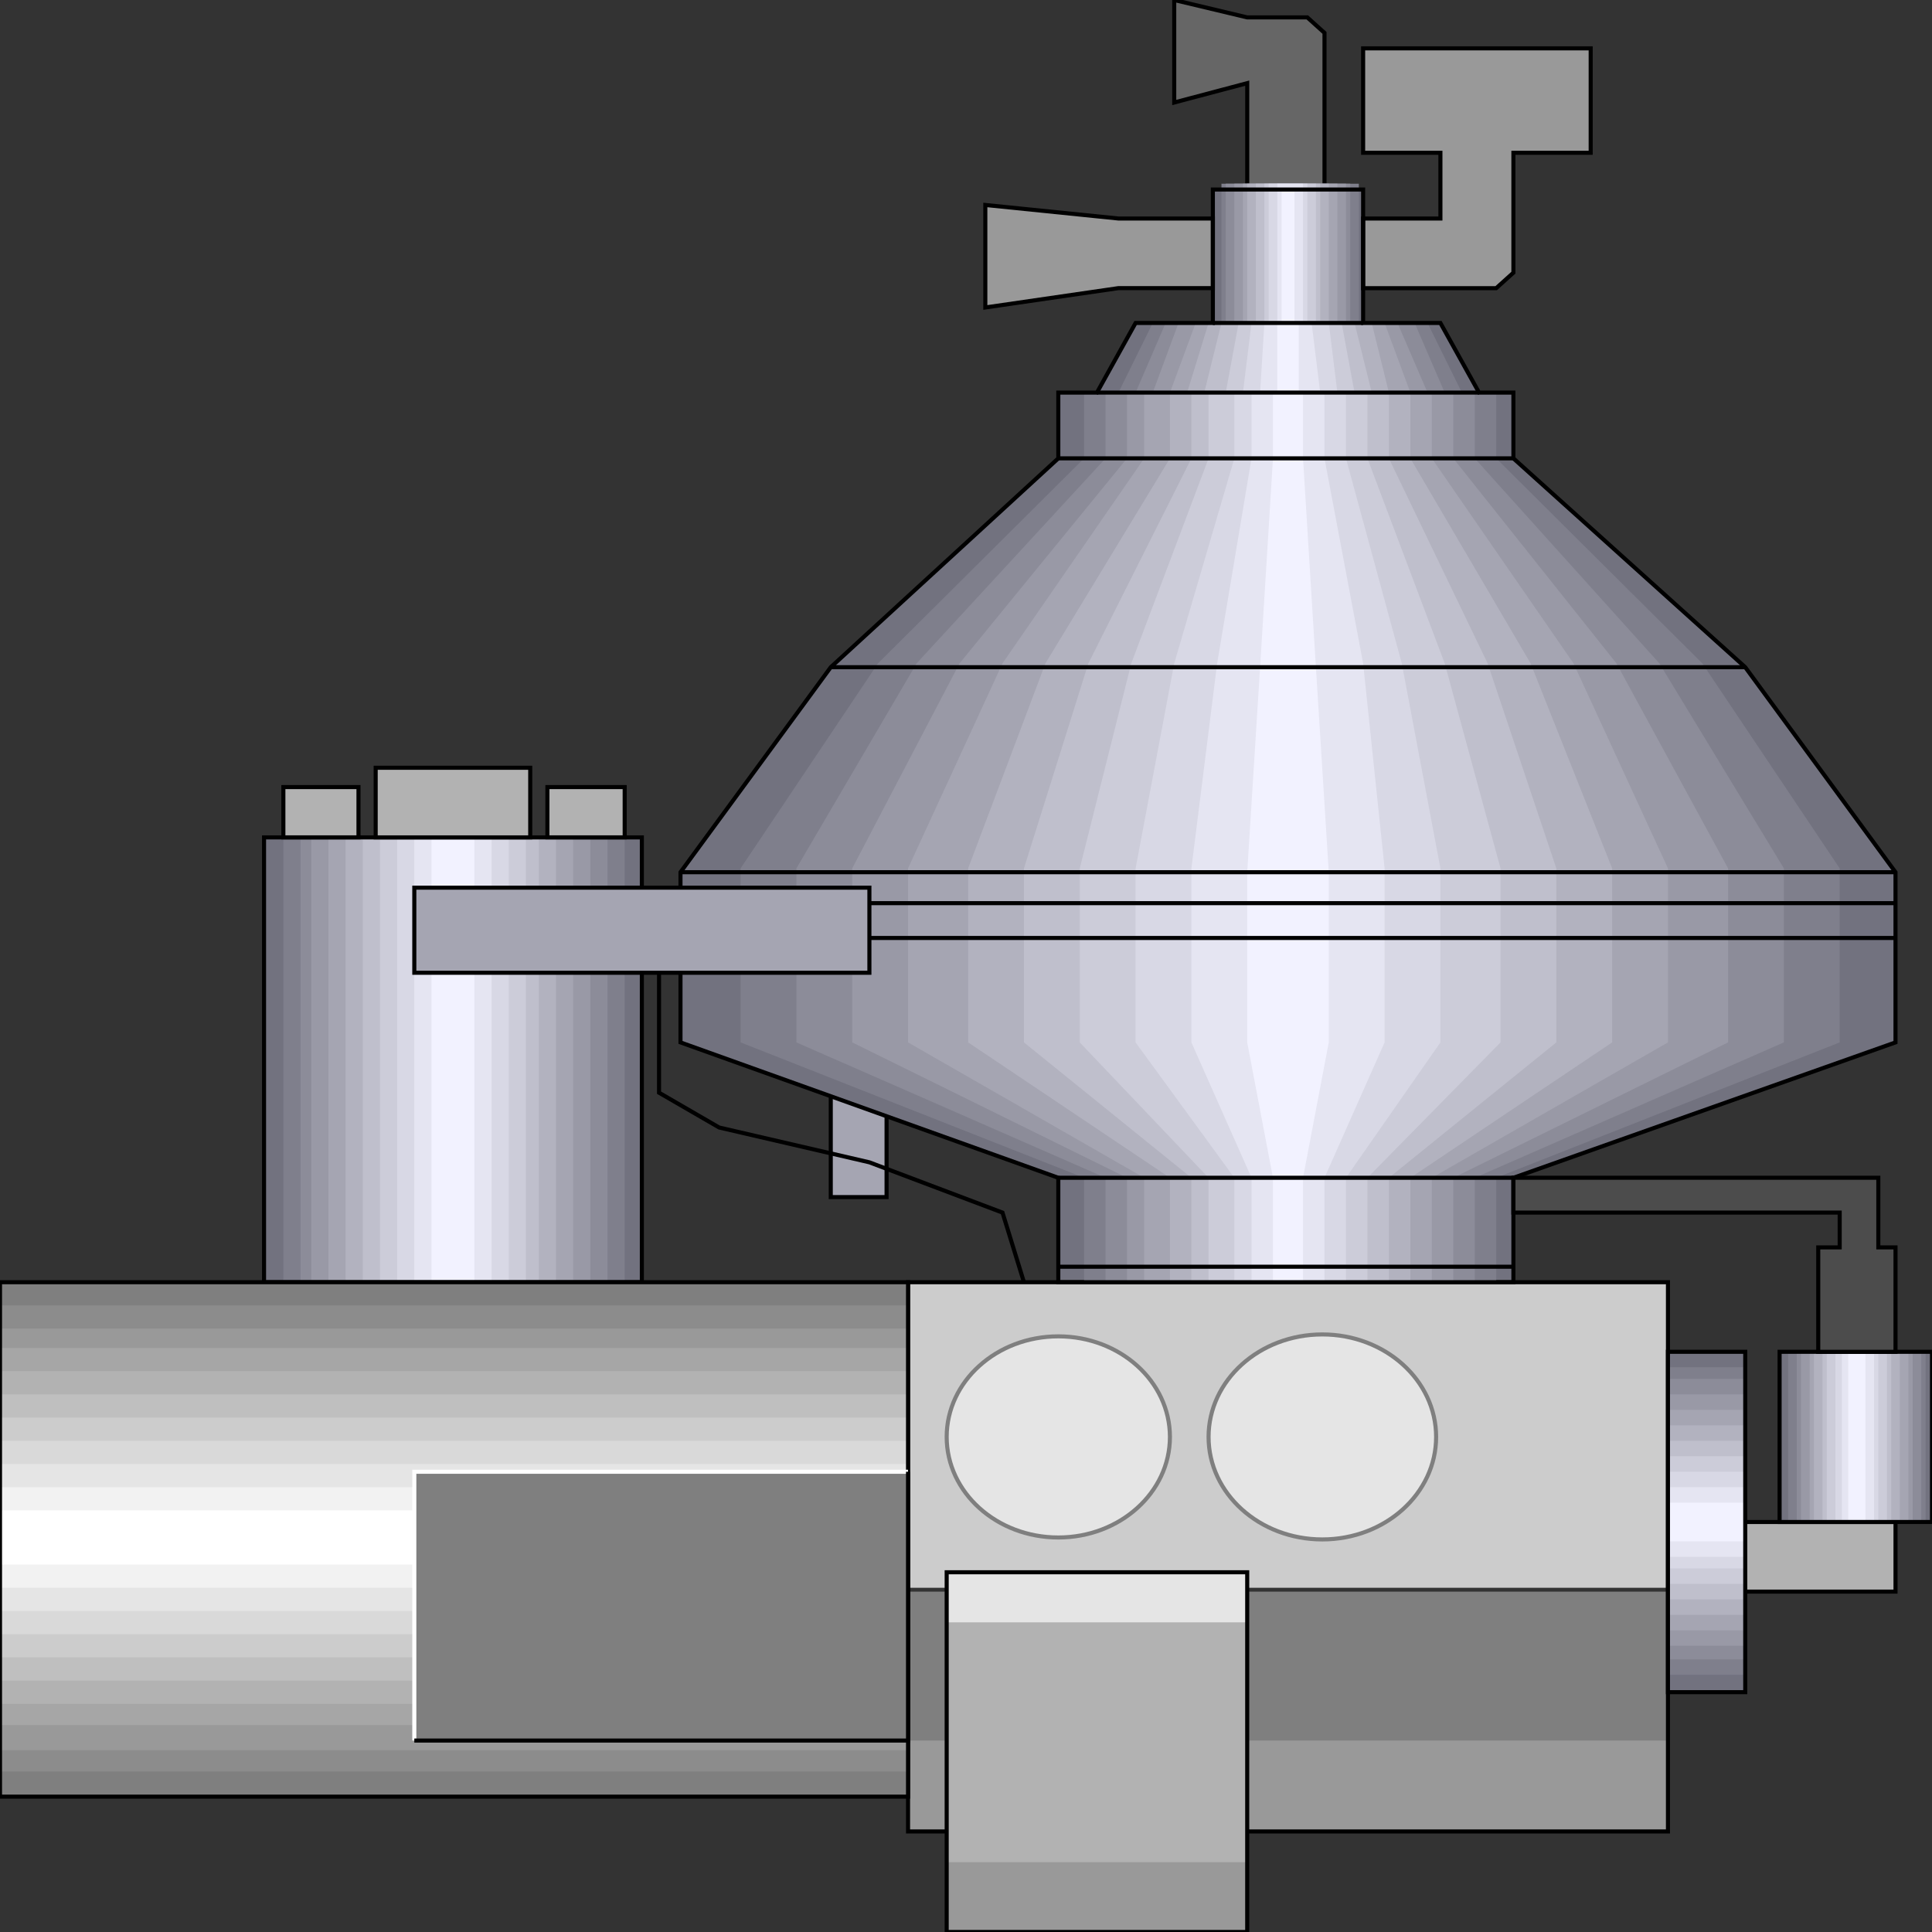 <svg width="150" height="150" viewBox="0 0 150 150" fill="none" xmlns="http://www.w3.org/2000/svg">
<rect x="0" y="0" width="150" height="150" fill="#333333" stroke="none"/>
<g clip-path="url(#clip0_2109_182884)">
<path d="M64.5 83.633H68.833V92.942H64.5V83.633Z" fill="#A5A5B2" stroke="black" stroke-width="0.316"/>
<path d="M83.667 123.275C90.938 123.275 96.833 117.964 96.833 111.413C96.833 104.862 90.938 99.551 83.667 99.551C76.395 99.551 70.5 104.862 70.5 111.413C70.5 117.964 76.395 123.275 83.667 123.275Z" stroke="black" stroke-width="0.316"/>
<path d="M135.5 118.168H147.167V123.573H135.5V118.168Z" fill="#B2B2B2" stroke="black" stroke-width="0.316"/>
<path d="M129.5 123.574H70.5V142.193H129.5V123.574Z" fill="#7F7F7F"/>
<path d="M70.5 99.551H129.5V123.275H70.5V99.551Z" fill="#CCCCCC"/>
<path d="M82.166 99.55V91.442L52.833 80.931V67.718L64.5 51.802L82.166 35.586V30.481H85.166L88.166 25.075H94.166V14.715H105.833V25.075H111.833L114.833 30.481H117.5V35.586L135.5 51.802L147.166 67.718V80.931L117.5 91.442V99.55H82.166Z" fill="#72727F"/>
<path d="M76.5 15.914V23.872L86.833 22.37H94.167V16.965H86.833L76.5 15.914Z" fill="#999999" stroke="black" stroke-width="0.316"/>
<path d="M96.834 14.715V6.456L91.167 7.958V0L96.834 1.351H101.5L102.834 2.553V14.715H96.834Z" fill="#666666" stroke="black" stroke-width="0.316"/>
<path d="M105.833 16.967H111.833V11.862H105.833V3.754H123.5V11.862H117.5V21.171L116.166 22.372H105.833V16.967Z" fill="#999999" stroke="black" stroke-width="0.316"/>
<path d="M129.5 135.137H70.5V142.194H129.5V135.137Z" fill="#999999"/>
<path d="M129.5 99.551H70.5V142.193H129.5V99.551Z" stroke="black" stroke-width="0.316"/>
<path d="M73.5 144.594H96.833V149.999H73.5V144.594Z" fill="#999999"/>
<path d="M73.5 125.977H96.833V144.595H73.5V125.977Z" fill="#B2B2B2"/>
<path d="M73.5 125.974H96.833V122.07H73.5V125.974Z" fill="#E5E5E5"/>
<path d="M73.5 122.07H96.833V149.998H73.5V122.07Z" stroke="black" stroke-width="0.316"/>
<path d="M102.666 119.521C107.545 119.521 111.5 115.958 111.5 111.563C111.5 107.168 107.545 103.605 102.666 103.605C97.788 103.605 93.833 107.168 93.833 111.563C93.833 115.958 97.788 119.521 102.666 119.521Z" fill="#E5E5E5" stroke="#7F7F7F" stroke-width="0.316"/>
<path d="M82.167 119.37C86.953 119.37 90.833 115.874 90.833 111.562C90.833 107.25 86.953 103.754 82.167 103.754C77.38 103.754 73.5 107.25 73.5 111.562C73.5 115.874 77.38 119.37 82.167 119.37Z" fill="#E5E5E5" stroke="#7F7F7F" stroke-width="0.316"/>
<path d="M129.5 104.953H135.5V131.38H129.5V104.953Z" fill="#72727F"/>
<path d="M129.5 106.156H135.5V130.03H129.5V106.156Z" fill="#7F7F8C"/>
<path d="M129.5 107.059H135.5V128.83H129.5V107.059Z" fill="#8C8C99"/>
<path d="M129.5 108.258H135.5V127.777H129.5V108.258Z" fill="#9999A6"/>
<path d="M129.5 109.461H135.5V126.578H129.5V109.461Z" fill="#A5A5B2"/>
<path d="M129.5 110.66H135.5V125.375H129.5V110.66Z" fill="#B2B2BF"/>
<path d="M129.5 111.863H135.5V124.176H129.5V111.863Z" fill="#BFBFCC"/>
<path d="M129.5 113.062H135.5V122.972H129.5V113.062Z" fill="#CCCCD9"/>
<path d="M129.5 114.266H135.5V121.773H129.5V114.266Z" fill="#D8D8E5"/>
<path d="M129.5 115.465H135.5V120.87H129.5V115.465Z" fill="#E5E5F2"/>
<path d="M129.5 116.668H135.5V119.671H129.5V116.668Z" fill="#F2F2FF"/>
<path d="M129.5 104.953H135.5V131.38H129.5V104.953Z" stroke="black" stroke-width="0.316"/>
<path d="M138.167 118.166V104.953H150V118.166H138.167Z" fill="#72727F"/>
<path d="M138.833 118.166V104.953H149.5V118.166H138.833Z" fill="#7F7F8C"/>
<path d="M139.5 118.166V104.953H149.167V118.166H139.5Z" fill="#8C8C99"/>
<path d="M139.833 118.166V104.953H148.5V118.166H139.833Z" fill="#9999A6"/>
<path d="M140.5 118.166V104.953H148.167V118.166H140.5Z" fill="#A5A5B2"/>
<path d="M140.833 118.166V104.953H147.5V118.166H140.833Z" fill="#B2B2BF"/>
<path d="M141.5 118.166V104.953H146.833V118.166H141.5Z" fill="#BFBFCC"/>
<path d="M141.833 118.166V104.953H146.5V118.166H141.833Z" fill="#CCCCD9"/>
<path d="M142.5 118.166V104.953H145.833V118.166H142.5Z" fill="#D8D8E5"/>
<path d="M143 118.166V104.953H145.5V118.166H143Z" fill="#E5E5F2"/>
<path d="M143.5 118.166V104.953H144.833V118.166H143.5Z" fill="#F2F2FF"/>
<path d="M138.167 118.166V104.953H150V118.166H138.167Z" stroke="black" stroke-width="0.316"/>
<path d="M141.167 104.955H147.167V96.847H145.833V91.441H117.5V94.144H142.833V96.847H141.167V104.955Z" fill="#4C4C4C" stroke="black" stroke-width="0.316"/>
<path d="M84.167 99.551V91.443L57.5 80.932V67.419L68.167 51.503L84.167 35.587V30.482H86.833L89.5 25.076H94.833V14.266H105.5V25.076H110.833L113.5 30.482H116.167V35.587L132.167 51.503L142.833 67.419V80.932L116.167 91.443V99.551H84.167Z" fill="#7F7F8C"/>
<path d="M85.833 99.551V91.443L61.833 80.932V67.419L71.166 51.503L85.833 35.587V30.482H88.166L90.5 25.076H95.166V14.266H104.833V25.076H109.833L112.166 30.482H114.5V35.587L128.833 51.503L138.5 67.419V80.932L114.5 91.443V99.551H85.833Z" fill="#8C8C99"/>
<path d="M87.5 99.551V91.443L66.167 80.932V67.419L74.5 51.503L87.5 35.587V30.482H89.5L91.5 25.076H95.834V14.266H104.5V25.076H108.5L110.834 30.482H112.834V35.587L125.5 51.503L134.167 67.419V80.932L112.834 91.443V99.551H87.5Z" fill="#9999A6"/>
<path d="M88.833 99.551V91.443L70.5 80.932V67.419L77.833 51.503L88.833 35.587V30.482H90.833L92.833 25.076H96.5V14.266H103.833V25.076H107.5L109.5 30.482H111.167V35.587L122.167 51.503L129.5 67.419V80.932L111.167 91.443V99.551H88.833Z" fill="#A5A5B2"/>
<path d="M90.834 99.551V91.443L75.167 80.932V67.419L81.167 51.503L90.834 35.587V30.482H92.167L93.834 25.076H96.834V14.266H103.167V25.076H106.5L107.834 30.482H109.5V35.587L118.834 51.503L125.167 67.419V80.932L109.5 91.443V99.551H90.834Z" fill="#B2B2BF"/>
<path d="M92.5 99.551V91.443L79.5 80.932V67.419L84.5 51.503L92.5 35.587V30.482H93.5L94.833 25.076H97.5V14.266H102.5V25.076H105.167L106.5 30.482H107.833V35.587L115.5 51.503L120.833 67.419V80.932L107.833 91.443V99.551H92.5Z" fill="#BFBFCC"/>
<path d="M93.833 99.551V91.443L83.833 80.932V67.419L87.833 51.503L93.833 35.587V30.482H95.166L96.166 25.076H98.166V14.266H102.166V25.076H104.166L105.166 30.482H106.166V35.587L112.166 51.503L116.5 67.419V80.932L106.166 91.443V99.551H93.833Z" fill="#CCCCD9"/>
<path d="M95.834 99.551V91.443L88.167 80.932V67.419L91.167 51.503L95.834 35.587V30.482H96.5L97.167 25.076H98.5V14.266H101.5V25.076H103.167L103.834 30.482H104.5V35.587L108.834 51.503L111.834 67.419V80.932L104.5 91.443V99.551H95.834Z" fill="#D8D8E5"/>
<path d="M97.167 99.551V91.443L92.5 80.932V67.419L94.5 51.503L97.167 35.587V30.482H97.833L98.167 25.076H99.167V14.266H101.167V25.076H101.833L102.5 30.482H102.833V35.587L105.833 51.503L107.5 67.419V80.932L102.833 91.443V99.551H97.167Z" fill="#E5E5F2"/>
<path d="M98.833 99.55V91.442L96.833 80.931V67.718L97.833 51.802L98.833 35.586V30.481H99.166V25.075H99.5V14.715H100.5V25.075H100.833V30.481H101.166V35.586L102.166 51.802L103.166 67.718V80.931L101.166 91.442V99.55H98.833Z" fill="#F2F2FF"/>
<path d="M82.166 99.55V91.442L52.833 80.931V67.718L64.5 51.802L82.166 35.586V30.481H85.166L88.166 25.075H94.166V14.715H105.833V25.075H111.833L114.833 30.481H117.5V35.586L135.5 51.802L147.166 67.718V80.931L117.5 91.442V99.55H82.166Z" stroke="black" stroke-width="0.316"/>
<path d="M52.833 67.719H147.166" stroke="black" stroke-width="0.316"/>
<path d="M147.166 70.121H52.833" stroke="black" stroke-width="0.316"/>
<path d="M52.833 72.824H147.166" stroke="black" stroke-width="0.316"/>
<path d="M117.5 91.441H82.167" stroke="black" stroke-width="0.316"/>
<path d="M82.167 98.348H117.5" stroke="black" stroke-width="0.316"/>
<path d="M82.167 35.586H117.5" stroke="black" stroke-width="0.316"/>
<path d="M85.167 30.48H114.834" stroke="black" stroke-width="0.316"/>
<path d="M94.167 25.074H105.834" stroke="black" stroke-width="0.316"/>
<path d="M64.5 51.801H135.5" stroke="black" stroke-width="0.316"/>
<path d="M49.833 65.016V99.55H20.5V65.016H49.833Z" fill="#72727F"/>
<path d="M48.5 65.016V99.55H22V65.016H48.5Z" fill="#7F7F8C"/>
<path d="M47.166 65.016V99.55H23.333V65.016H47.166Z" fill="#8C8C99"/>
<path d="M45.834 65.016V99.55H24.167V65.016H45.834Z" fill="#9999A6"/>
<path d="M44.5 65.016V99.55H25.5V65.016H44.5Z" fill="#A5A5B2"/>
<path d="M43.166 65.016V99.55H26.833V65.016H43.166Z" fill="#B2B2BF"/>
<path d="M41.834 65.016V99.55H28.167V65.016H41.834Z" fill="#BFBFCC"/>
<path d="M40.833 65.016V99.55H29.5V65.016H40.833Z" fill="#CCCCD9"/>
<path d="M39.5 65.016V99.55H30.833V65.016H39.5Z" fill="#D8D8E5"/>
<path d="M38.167 65.016V99.55H32.167V65.016H38.167Z" fill="#E5E5F2"/>
<path d="M36.833 65.016V99.55H33.5V65.016H36.833Z" fill="#F2F2FF"/>
<path d="M49.833 65.016V99.55H20.5V65.016H49.833Z" stroke="black" stroke-width="0.316"/>
<path d="M22 61.109H27.833V65.013H22V61.109Z" fill="#B2B2B2" stroke="black" stroke-width="0.316"/>
<path d="M42.5 61.109H48.5V65.013H42.5V61.109Z" fill="#B2B2B2" stroke="black" stroke-width="0.316"/>
<path d="M29.167 59.609H41.167V65.015H29.167V59.609Z" fill="#B2B2B2" stroke="black" stroke-width="0.316"/>
<path d="M0 99.551H70.5V139.491H0V99.551Z" fill="#7F7F7F"/>
<path d="M0 101.352H70.5V137.538H0V101.352Z" fill="#8C8C8C"/>
<path d="M0 103.152H70.5V135.885H0V103.152Z" fill="#999999"/>
<path d="M0 104.656H70.5V133.936H0V104.656Z" fill="#A6A6A6"/>
<path d="M0 106.457H70.5V132.283H0V106.457Z" fill="#B2B2B2"/>
<path d="M0 108.258H70.5V130.48H0V108.258Z" fill="#BFBFBF"/>
<path d="M0 110.059H70.5V128.677H0V110.059Z" fill="#CCCCCC"/>
<path d="M0 111.863H70.5V126.878H0V111.863Z" fill="#D9D9D9"/>
<path d="M0 113.664H70.5V125.075H0V113.664Z" fill="#E5E5E5"/>
<path d="M0 115.465H70.5V123.273H0V115.465Z" fill="#F2F2F2"/>
<path d="M0 117.266H70.5V121.47H0V117.266Z" fill="white"/>
<path d="M0 99.551H70.5V139.491H0V99.551Z" stroke="black" stroke-width="0.316"/>
<path d="M32.167 114.266H70.5V135.136H32.167V114.266Z" fill="#7F7F7F"/>
<path d="M32.167 135.136V114.266H70.5" stroke="white" stroke-width="0.316"/>
<path d="M32.167 135.136H70.5V114.266" stroke="black" stroke-width="0.316"/>
<path d="M32.167 68.918H67.5V75.525H32.167V68.918Z" fill="#A5A5B2" stroke="black" stroke-width="0.316"/>
<path d="M51.167 75.527V84.837L55.834 87.539L67.5 90.242L77.834 94.146L79.5 99.551" stroke="black" stroke-width="0.316"/>
</g>
<defs>
<clipPath id="clip0_2109_182884">
<rect width="150" height="150" fill="white"/>
</clipPath>
</defs>
</svg>
